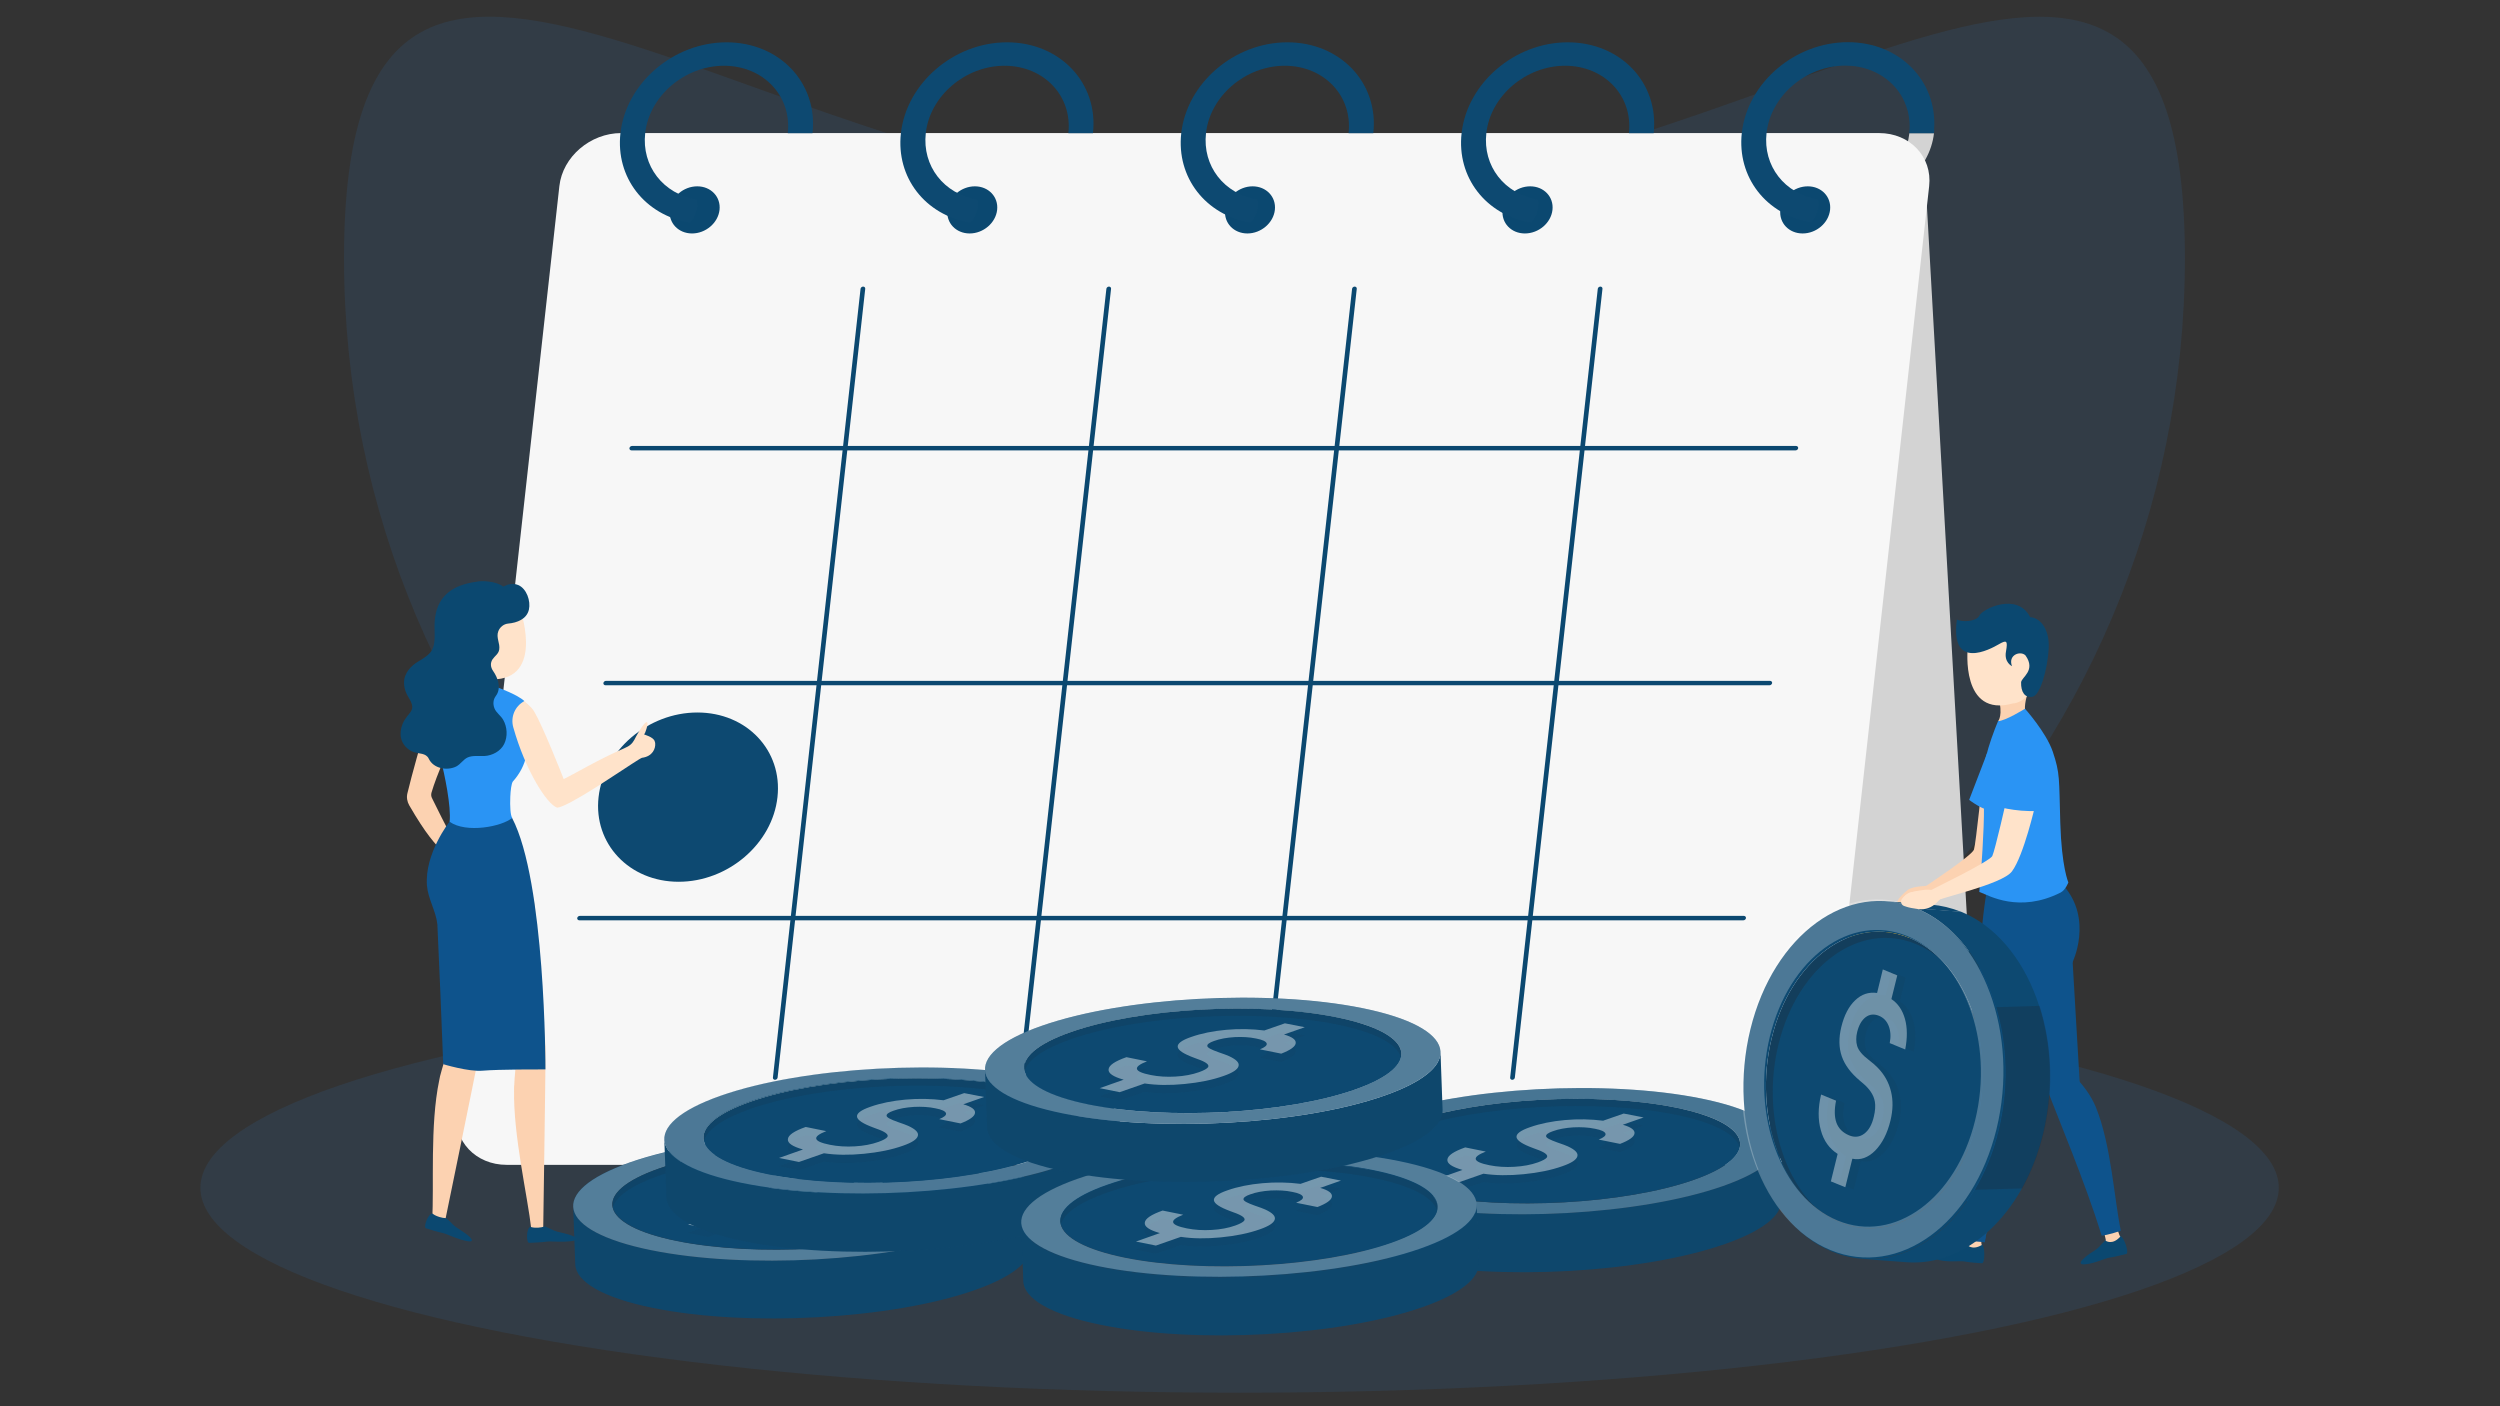 <svg xmlns="http://www.w3.org/2000/svg" xmlns:xlink="http://www.w3.org/1999/xlink" version="1.1" id="Payday" x="0px" y="0px" viewBox="0 0 1920 1080" style="enable-background:new 0 0 1920 1080;" xml:space="preserve">
<rect x="0" y="0" width="1920" height="1080" fill="#333333" stroke="none"/>
<style xmlns="http://www.w3.org/2000/svg" type="text/css">
	.st0{opacity:0.1;fill:#2A94F4;}
	.st1{fill:#D3D3D3;}
	.st2{fill:#F7F7F7;}
	.st3{fill:#0B4870;}
	.st4{fill:#0d4971;}
	.st5{fill:#FFC910;}
	.st6{opacity:6.000000e-02;}
	.st7{fill:#231F20;}
	.st8{opacity:0.29;}
	.st9{fill:#FFFFFF;}
	.st10{opacity:0.11;fill:#231F20;}
	.st11{opacity:5.000000e-02;}
	.st12{opacity:0.43;}
	.st13{opacity:0.26;}
	.st14{opacity:0.24;}
	.st15{fill:#FCD2B1;}
	.st16{fill:#0E538C;}
	.st17{fill:#2A94F4;}
	.st18{fill:#FFE3CA;}
	.st19{fill:#F2F2F2;}
	.st20{fill:#5146AF;}
	.st21{fill:none;stroke:#FFC996;stroke-width:0.584;stroke-miterlimit:10;}
	.st22{fill:#EE5A28;}
	.st23{fill:#FFAB01;}
	.st24{fill:#FFCA10;}
	.st25{opacity:0.22;fill:#231F20;}
	.st26{opacity:0.4;}
</style>
<path xmlns="http://www.w3.org/2000/svg" class="st0" d="M1678,198.3c0,390.4-316.5,706.9-706.9,706.9S264.2,588.7,264.2,198.3s316.5-43.2,706.9-43.2  S1678-192,1678,198.3z"/>
<ellipse xmlns="http://www.w3.org/2000/svg" class="st0" cx="952" cy="912.2" rx="798.1" ry="157.4"/>
<g xmlns="http://www.w3.org/2000/svg">
	<path class="st1" d="M1478.4,891.9H518.3c-23.6,0-43.8-18.1-45-40.4l-39.8-706.7c-1.3-22.3,16.9-40.4,40.5-40.4h960.1   c23.6,0,43.7,18.1,45,40.4l39.8,706.7C1520.1,873.8,1502,891.9,1478.4,891.9z"/>
	<g>
		<g>
			<g>
				<path class="st1" d="M1485.3,102.3C1485.3,102.3,1485.3,102.3,1485.3,102.3c-3.2,28.6-30.3,51.8-60.4,51.8      c-3.3,0-6.4-0.3-9.4-0.8c26.1-4.3,48.1-25.5,50.9-51H1485.3z"/>
				<path class="st2" d="M1355.1,894.6h-966c-23.7,0-41-18.2-38.5-40.7l79-711c2.5-22.5,23.8-40.7,47.5-40.7h966      c23.7,0,41,18.2,38.5,40.7l-79,711C1400.1,876.4,1378.8,894.6,1355.1,894.6z"/>
				<g>
					<path class="st3" d="M552.6,161.2c1.1-10-6.6-18.1-17.1-18.1c-10.6,0-20,8.1-21.1,18.1c-1.1,10,6.6,18.1,17.1,18.1       C542,179.3,551.5,171.2,552.6,161.2z"/>
					<path class="st3" d="M765.8,161.2c1.1-10-6.6-18.1-17.1-18.1s-20,8.1-21.1,18.1c-1.1,10,6.6,18.1,17.1,18.1       C755.2,179.3,764.7,171.2,765.8,161.2z"/>
					<path class="st3" d="M979.1,161.2c1.1-10-6.6-18.1-17.1-18.1s-20,8.1-21.1,18.1c-1.1,10,6.6,18.1,17.1,18.1       C968.5,179.3,978,171.2,979.1,161.2z"/>
					<path class="st3" d="M1192.3,161.2c1.1-10-6.6-18.1-17.1-18.1c-10.6,0-20,8.1-21.2,18.1c-1.1,10,6.6,18.1,17.1,18.1       C1181.7,179.3,1191.2,171.2,1192.3,161.2z"/>
					<path class="st3" d="M1405.5,161.2c1.1-10-6.6-18.1-17.1-18.1c-10.6,0-20,8.1-21.1,18.1c-1.1,10,6.6,18.1,17.1,18.1       C1395,179.3,1404.4,171.2,1405.5,161.2z"/>
				</g>
				<path class="st4" d="M529.6,171c-34.5-5.9-56.9-34.8-53.1-68.7c4.3-38.5,40.8-69.8,81.5-69.8c40.7,0,70.3,31.3,66,69.8H605      c3.2-28.6-18.8-51.8-49-51.8c-30.2,0-57.4,23.3-60.5,51.8c-2.8,25.2,13.8,46.6,39.5,51c0,0,1.7,3.8-0.6,10      C532.1,169.6,529.6,171,529.6,171z"/>
				<path class="st4" d="M745,171c-34.6-5.9-56.9-34.8-53.1-68.7c4.3-38.5,40.8-69.8,81.5-69.8c40.7,0,70.3,31.3,66,69.8h-18.9      c3.2-28.6-18.8-51.8-49-51.8c-30.2,0-57.4,23.3-60.5,51.8c-2.8,25.2,13.8,46.6,39.5,51c0,0,1.7,3.8-0.6,10      C747.4,169.6,745,171,745,171z"/>
				<path class="st4" d="M960.3,171c-34.5-5.9-56.9-34.8-53.1-68.7c4.3-38.5,40.8-69.8,81.5-69.8c40.7,0,70.3,31.3,66,69.8h-19      c3.2-28.6-18.8-51.8-49-51.8s-57.4,23.3-60.5,51.8c-2.8,25.2,13.8,46.6,39.5,51c0,0,1.7,3.8-0.6,10      C962.7,169.6,960.3,171,960.3,171z"/>
				<path class="st4" d="M1175.6,171c-34.5-5.9-56.9-34.8-53.1-68.7c4.3-38.5,40.8-69.8,81.5-69.8c40.7,0,70.3,31.3,66,69.8H1251      c3.2-28.6-18.8-51.8-49-51.8c-30.2,0-57.4,23.3-60.5,51.8c-2.8,25.2,13.8,46.6,39.5,51c0,0,1.7,3.8-0.6,10      C1178,169.6,1175.6,171,1175.6,171z"/>
				<path class="st4" d="M1485.3,102.3h-19c0.2-1.6,0.3-3.1,0.3-4.7c0-2.6-0.1-5-0.5-7.4c-0.2-1.3-0.4-2.6-0.7-3.8      c-0.1-0.8-0.3-1.5-0.6-2.2c-4.7-16.8-18.9-29.4-37.5-32.9c-3.2-0.6-6.6-0.9-10.1-0.9c-30.2,0-57.3,23.2-60.5,51.8      c-2.8,25.2,13.8,46.6,39.5,51c0,0,1.7,3.8-0.6,10c-2.3,6.2-4.7,7.6-4.7,7.6c-34.6-5.9-56.9-34.8-53.2-68.7      c4.3-38.5,40.8-69.7,81.5-69.7c39.7,0,68.8,29.8,66.2,66.9C1485.5,100.4,1485.4,101.3,1485.3,102.3z"/>
				<g>
					<path class="st3" d="M595.2,829.3c-1,0-1.7-0.8-1.6-1.7l67.3-605.8c0.1-0.9,1-1.7,2-1.7c1,0,1.7,0.8,1.6,1.7l-67.3,605.8       C597.1,828.5,596.2,829.3,595.2,829.3z"/>
					<path class="st3" d="M784,829.3c-1,0-1.7-0.8-1.6-1.7l67.3-605.8c0.1-0.9,1-1.7,2-1.7c1,0,1.7,0.8,1.6,1.7l-67.3,605.8       C785.8,828.5,784.9,829.3,784,829.3z"/>
					<path class="st3" d="M972.7,829.3c-1,0-1.7-0.8-1.6-1.7l67.3-605.8c0.1-0.9,1-1.7,2-1.7c1,0,1.7,0.8,1.6,1.7l-67.3,605.8       C974.5,828.5,973.7,829.3,972.7,829.3z"/>
					<path class="st3" d="M1161.4,829.3c-1,0-1.7-0.8-1.6-1.7l67.3-605.8c0.1-0.9,1-1.7,2-1.7c1,0,1.7,0.8,1.6,1.7l-67.3,605.8       C1163.3,828.5,1162.4,829.3,1161.4,829.3z"/>
				</g>
				<g>
					<path class="st3" d="M1379,345.9H485c-1,0-1.7-0.8-1.6-1.7c0.1-0.9,1-1.7,2-1.7h894c1,0,1.7,0.8,1.6,1.7       C1380.9,345.1,1380,345.9,1379,345.9z"/>
					<path class="st3" d="M1359,526.3H465c-1,0-1.7-0.8-1.6-1.7c0.1-0.9,1-1.7,2-1.7h894c1,0,1.7,0.8,1.6,1.7       C1360.8,525.6,1359.9,526.3,1359,526.3z"/>
					<path class="st3" d="M1338.9,706.8h-894c-1,0-1.7-0.8-1.6-1.7c0.1-0.9,1-1.7,2-1.7h894c1,0,1.7,0.8,1.6,1.7       C1340.8,706,1339.9,706.8,1338.9,706.8z"/>
				</g>
			</g>
			<path class="st4" d="M521.2,677.2c-37.9,0-65.5-29.2-61.5-65c4-35.8,38-65,75.9-65c37.9,0,65.5,29.2,61.5,65     C593.2,648,559.1,677.2,521.2,677.2z"/>
		</g>
	</g>
</g>
<g xmlns="http://www.w3.org/2000/svg">
	<g>
		<path class="st5" d="M471.9,969.9c-0.4-12.1-1-28.2-1.5-40.3c0.3,8.3,1.1,30.8,1.5,39.4C471.9,969.3,471.9,969.6,471.9,969.9z"/>
	</g>
	<g>
		<path class="st4" d="M790,912.6c0.5,14.9,1.1,29.7,1.6,44.6c0.4,11.4-13.8,23.4-43.3,33.7c-63.6,22.3-174.1,28.4-246.8,13.6    c-39-7.9-59.2-20.3-59.7-33.5l-1.6-44.6c0.5,13.2,20.7,25.5,59.7,33.5c72.7,14.8,183.2,8.7,246.8-13.6    C776.2,936,790.5,924,790,912.6z"/>
	</g>
	<g class="st6">
		<path class="st7" d="M790,912.7c0.5,14.9,1.1,29.7,1.6,44.6c0.4,11.4-13.8,23.4-43.3,33.7c-63.6,22.3-174.1,28.4-246.8,13.6    c-39-7.9-59.2-20.3-59.7-33.5l-1.6-44.6c0.5,13.2,20.7,25.5,59.7,33.5c72.7,14.8,183.2,8.7,246.8-13.6    C776.2,936,790.5,924,790,912.7z"/>
	</g>
	<g>
		<path class="st4" d="M730.3,879.2c72.7,14.8,80,44.9,16.4,67.2c-63.6,22.3-174.1,28.4-246.8,13.6c-72.7-14.8-80-44.9-16.4-67.2    C547.2,870.5,657.7,864.4,730.3,879.2z M519.7,953c60.2,12.3,151.7,7.2,204.4-11.3c52.7-18.5,46.6-43.4-13.6-55.6    c-60.2-12.2-151.7-7.2-204.4,11.3C453.4,915.9,459.5,940.8,519.7,953L519.7,953z"/>
	</g>
	<g class="st8">
		<path class="st9" d="M730.3,879.3c72.7,14.8,80,44.9,16.4,67.2c-63.6,22.3-174.1,28.4-246.8,13.6c-72.7-14.8-80-44.9-16.4-67.2    C547.2,870.6,657.7,864.5,730.3,879.3z M519.7,953.1c60.2,12.3,151.7,7.2,204.4-11.3c52.7-18.5,46.6-43.4-13.6-55.6    c-60.2-12.2-151.7-7.2-204.4,11.3C453.4,916,459.5,940.9,519.7,953.1L519.7,953.1z"/>
	</g>
	<path class="st4" d="M710.6,886.1c60.2,12.3,66.3,37.2,13.6,55.6c-52.7,18.5-144.2,23.5-204.4,11.3c-60.2-12.3-66.3-37.2-13.6-55.6   C558.8,878.9,650.4,873.8,710.6,886.1z"/>
	<path class="st10" d="M506.1,902.9c52.7-18.5,144.2-23.5,204.4-11.3c30,6.1,46.5,15.3,49.1,25.3c3-12.1-13.7-23.7-49.1-30.9   c-60.2-12.2-151.7-7.2-204.4,11.3c-26.5,9.3-38.1,20.2-35.5,30.3C472.8,919.2,484.5,910.5,506.1,902.9z"/>
	<g class="st11">
		<path class="st7" d="M685.9,900l-16,5.6c6.4,1.8,9.4,4.1,9,6.7c-0.3,2.6-4.1,5.3-11.1,8l-16.4-3.3c3.9-1.6,5.7-3.1,5.2-4.6    c-0.5-1.5-3.2-2.7-8-3.7c-5.2-1.1-10.7-1.4-16.7-1.1c-5.9,0.4-11.2,1.3-15.8,3c-1.7,0.6-3,1.2-3.8,1.8c-0.9,0.6-1.3,1.2-1.3,1.9    c-0.1,1.3,2.9,2.9,8.9,5c3.6,1.2,6.2,2.2,7.8,2.9c5.6,2.6,8.1,5.1,7.3,7.7c-0.7,2.6-4.5,5.1-11.4,7.5c-8.7,3.1-18.7,5.1-30,6.2    c-11.2,1.1-21.5,1-30.7-0.4l-19.2,6.7l-15.3-3.1l18.4-6.5c-8.1-2.3-12-4.9-11.6-8c0.3-3.1,4.9-6.2,13.7-9.3l15.8,3.2    c-5.6,2.2-8.2,4.1-7.7,5.9c0.4,1.7,3.9,3.3,10.5,4.6c6,1.2,12.4,1.6,19.1,1.2c6.8-0.4,12.8-1.5,18.1-3.4c1.9-0.7,3.4-1.3,4.6-2    c1.2-0.6,1.9-1.3,2.3-1.8c1.2-1.9-1.6-4-8.2-6.3c-1.1-0.4-1.9-0.7-2.4-0.9c-8.1-2.9-12.3-5.7-12.7-8.3c-0.4-2.6,3-5.2,10.3-7.7    c7.9-2.8,16.9-4.6,26.9-5.5c10-0.9,19.8-0.7,29.3,0.5l15.8-5.5L685.9,900z"/>
	</g>
	<g class="st12">
		<path class="st9" d="M685.9,893.7l-16,5.6c6.4,1.8,9.4,4.1,9,6.7c-0.3,2.6-4.1,5.3-11.1,8l-16.4-3.3c3.9-1.6,5.7-3.1,5.2-4.6    c-0.5-1.5-3.2-2.8-8-3.7c-5.2-1.1-10.7-1.4-16.7-1.1c-5.9,0.4-11.2,1.3-15.8,3c-1.7,0.6-3,1.2-3.8,1.8c-0.9,0.6-1.3,1.2-1.3,1.9    c-0.1,1.3,2.9,2.9,8.9,5c3.6,1.2,6.2,2.2,7.8,2.9c5.6,2.6,8.1,5.1,7.3,7.7c-0.7,2.6-4.5,5.1-11.4,7.5c-8.7,3.1-18.7,5.1-30,6.2    c-11.2,1.1-21.5,1-30.7-0.4l-19.2,6.7l-15.3-3.1l18.4-6.5c-8.1-2.3-12-4.9-11.6-8c0.3-3.1,4.9-6.2,13.7-9.3l15.8,3.2    c-5.6,2.2-8.2,4.1-7.7,5.9c0.4,1.7,3.9,3.3,10.5,4.6c6,1.2,12.4,1.6,19.1,1.2c6.8-0.4,12.8-1.5,18.1-3.4c1.9-0.7,3.4-1.3,4.6-2    c1.2-0.6,1.9-1.3,2.3-1.8c1.2-1.9-1.6-4-8.2-6.3c-1.1-0.4-1.9-0.7-2.4-0.9c-8.1-3-12.3-5.7-12.7-8.3c-0.4-2.6,3-5.2,10.3-7.7    c7.9-2.8,16.9-4.6,26.9-5.5c10-0.9,19.8-0.7,29.3,0.5l15.8-5.5L685.9,893.7z"/>
	</g>
</g>
<g xmlns="http://www.w3.org/2000/svg">
	<g>
		<path class="st5" d="M541.8,918.7c-0.4-12.1-1-28.2-1.5-40.3c0.3,8.3,1.1,30.8,1.5,39.4C541.8,918,541.8,918.3,541.8,918.7z"/>
	</g>
	<g>
		<path class="st4" d="M860,861.4c0.5,14.9,1.1,29.7,1.6,44.6c0.4,11.4-13.8,23.4-43.3,33.7c-63.6,22.3-174.1,28.4-246.8,13.6    c-39-7.9-59.2-20.3-59.7-33.5l-1.6-44.6c0.5,13.2,20.7,25.5,59.7,33.5c72.7,14.8,183.2,8.7,246.8-13.6    C846.1,884.8,860.4,872.8,860,861.4z"/>
	</g>
	<g class="st6">
		<path class="st7" d="M860,861.4c0.5,14.9,1.1,29.7,1.6,44.6c0.4,11.4-13.8,23.4-43.3,33.7c-63.6,22.3-174.1,28.4-246.8,13.6    c-39-7.9-59.2-20.3-59.7-33.5l-1.6-44.6c0.5,13.2,20.7,25.5,59.7,33.5c72.7,14.8,183.2,8.7,246.8-13.6    C846.1,884.8,860.4,872.8,860,861.4z"/>
	</g>
	<g>
		<path class="st4" d="M800.3,827.9c72.7,14.8,80,44.9,16.4,67.2c-63.6,22.3-174.1,28.4-246.8,13.6c-72.7-14.8-80-44.9-16.4-67.2    C617.1,819.2,727.6,813.1,800.3,827.9z M589.7,901.8c60.2,12.3,151.7,7.2,204.4-11.3c52.7-18.5,46.6-43.4-13.6-55.6    c-60.2-12.2-151.7-7.2-204.4,11.3C523.4,864.6,529.5,889.5,589.7,901.8L589.7,901.8z"/>
	</g>
	<g class="st13">
		<path class="st9" d="M800.3,827.7c72.7,14.8,80,44.9,16.4,67.2c-63.6,22.3-174.1,28.4-246.8,13.6c-72.7-14.8-80-44.9-16.4-67.2    C617.1,819,727.6,812.9,800.3,827.7z M589.7,901.5c60.2,12.3,151.7,7.2,204.4-11.3c52.7-18.5,46.6-43.4-13.6-55.6    c-60.2-12.2-151.7-7.2-204.4,11.3C523.4,864.4,529.5,889.3,589.7,901.5L589.7,901.5z"/>
	</g>
	<path class="st4" d="M780.5,834.8c60.2,12.3,66.3,37.2,13.6,55.6C741.4,909,649.9,914,589.7,901.8c-60.2-12.3-66.3-37.2-13.6-55.6   C628.8,827.6,720.3,822.6,780.5,834.8z"/>
	<path class="st10" d="M576.1,851.7c52.7-18.5,144.2-23.5,204.4-11.3c30,6.1,46.5,15.3,49.1,25.3c3-12.1-13.7-23.7-49.1-30.9   c-60.2-12.2-151.7-7.2-204.4,11.3c-26.5,9.3-38.1,20.2-35.5,30.3C542.7,868,554.4,859.3,576.1,851.7z"/>
	<g class="st11">
		<path class="st7" d="M755.8,848.8l-16,5.6c6.4,1.8,9.4,4.1,9,6.7c-0.3,2.6-4.1,5.3-11.1,8l-16.4-3.3c3.9-1.6,5.7-3.1,5.2-4.6    c-0.5-1.5-3.2-2.7-8-3.7c-5.2-1.1-10.7-1.4-16.7-1.1c-5.9,0.4-11.2,1.3-15.8,3c-1.7,0.6-3,1.2-3.8,1.8c-0.9,0.6-1.3,1.2-1.3,1.9    c-0.1,1.3,2.9,2.9,8.9,5c3.6,1.2,6.2,2.2,7.8,2.9c5.6,2.6,8.1,5.1,7.3,7.7c-0.7,2.6-4.5,5.1-11.4,7.5c-8.7,3.1-18.7,5.1-30,6.2    c-11.2,1.1-21.5,1-30.7-0.4l-19.2,6.7l-15.3-3.1l18.4-6.5c-8.1-2.3-12-4.9-11.6-8c0.3-3.1,4.9-6.2,13.7-9.3l15.8,3.2    c-5.6,2.2-8.2,4.1-7.7,5.9c0.4,1.7,3.9,3.3,10.5,4.6c6,1.2,12.4,1.6,19.1,1.2c6.8-0.4,12.8-1.5,18.1-3.4c1.9-0.7,3.4-1.3,4.6-2    c1.2-0.6,1.9-1.3,2.3-1.8c1.2-1.9-1.6-4-8.2-6.3c-1.1-0.4-1.9-0.7-2.4-0.9c-8.1-2.9-12.3-5.7-12.7-8.3c-0.4-2.6,3-5.2,10.3-7.7    c7.9-2.8,16.9-4.6,26.9-5.5c10-0.9,19.8-0.7,29.3,0.5l15.8-5.5L755.8,848.8z"/>
	</g>
	<g class="st12">
		<path class="st9" d="M755.8,842.5l-16,5.6c6.4,1.8,9.4,4.1,9,6.7c-0.3,2.6-4.1,5.3-11.1,8l-16.4-3.3c3.9-1.6,5.7-3.1,5.2-4.6    c-0.5-1.5-3.2-2.8-8-3.7c-5.2-1.1-10.7-1.4-16.7-1.1c-5.9,0.4-11.2,1.3-15.8,3c-1.7,0.6-3,1.2-3.8,1.8c-0.9,0.6-1.3,1.2-1.3,1.9    c-0.1,1.3,2.9,2.9,8.9,5c3.6,1.2,6.2,2.2,7.8,2.9c5.6,2.6,8.1,5.1,7.3,7.7c-0.7,2.6-4.5,5.1-11.4,7.5c-8.7,3.1-18.7,5.1-30,6.2    c-11.2,1.1-21.5,1-30.7-0.4l-19.2,6.7l-15.3-3.1l18.4-6.5c-8.1-2.3-12-4.9-11.6-8c0.3-3.1,4.9-6.2,13.7-9.3l15.8,3.2    c-5.6,2.2-8.2,4.1-7.7,5.9c0.4,1.7,3.9,3.3,10.5,4.6c6,1.2,12.4,1.6,19.1,1.2c6.8-0.4,12.8-1.5,18.1-3.4c1.9-0.7,3.4-1.3,4.6-2    c1.2-0.6,1.9-1.3,2.3-1.8c1.2-1.9-1.6-4-8.2-6.3c-1.1-0.4-1.9-0.7-2.4-0.9c-8.1-3-12.3-5.7-12.7-8.3c-0.4-2.6,3-5.2,10.3-7.7    c7.9-2.8,16.9-4.6,26.9-5.5c10-0.9,19.8-0.7,29.3,0.5l15.8-5.5L755.8,842.5z"/>
	</g>
</g>
<g xmlns="http://www.w3.org/2000/svg">
	<g>
		<path class="st5" d="M1048.4,934.4c-0.4-12.1-1-28.2-1.5-40.3c0.3,8.3,1.1,30.8,1.5,39.4C1048.3,933.8,1048.3,934.1,1048.4,934.4z    "/>
	</g>
	<g>
		<path class="st4" d="M1366.5,877.1c0.5,14.9,1.1,29.7,1.6,44.6c0.4,11.4-13.8,23.4-43.3,33.7c-63.6,22.3-174.1,28.4-246.8,13.6    c-39-7.9-59.2-20.3-59.7-33.5l-1.6-44.6c0.5,13.2,20.7,25.5,59.7,33.5c72.7,14.8,183.2,8.7,246.8-13.6    C1352.7,900.5,1366.9,888.5,1366.5,877.1z"/>
	</g>
	<g class="st6">
		<path class="st7" d="M1366.5,877.2c0.5,14.9,1.1,29.7,1.6,44.6c0.4,11.4-13.8,23.4-43.3,33.7c-63.6,22.3-174.1,28.4-246.8,13.6    c-39-7.9-59.2-20.3-59.7-33.5l-1.6-44.6c0.5,13.2,20.7,25.5,59.7,33.5c72.7,14.8,183.2,8.7,246.8-13.6    C1352.7,900.5,1366.9,888.5,1366.5,877.2z"/>
	</g>
	<g>
		<path class="st4" d="M1306.8,843.7c72.7,14.8,80,44.9,16.4,67.2c-63.6,22.3-174.1,28.4-246.8,13.6c-72.7-14.8-80-44.9-16.4-67.2    C1123.6,835,1234.1,828.9,1306.8,843.7z M1096.2,917.5c60.2,12.3,151.7,7.2,204.4-11.3c52.7-18.5,46.6-43.4-13.6-55.6    c-60.2-12.2-151.7-7.2-204.4,11.3C1029.9,880.3,1036,905.3,1096.2,917.5L1096.2,917.5z"/>
	</g>
	<g class="st14">
		<path class="st9" d="M1306.8,843.7c72.7,14.8,80,44.9,16.4,67.2c-63.6,22.3-174.1,28.4-246.8,13.6c-72.7-14.8-80-44.9-16.4-67.2    C1123.6,835,1234.1,828.9,1306.8,843.7z M1096.2,917.5c60.2,12.3,151.7,7.2,204.4-11.3c52.7-18.5,46.6-43.4-13.6-55.6    c-60.2-12.2-151.7-7.2-204.4,11.3C1029.9,880.3,1036,905.3,1096.2,917.5L1096.2,917.5z"/>
	</g>
	<path class="st4" d="M1287,850.6c60.2,12.3,66.3,37.2,13.6,55.6c-52.7,18.5-144.2,23.5-204.4,11.3c-60.2-12.3-66.3-37.2-13.6-55.6   C1135.3,843.4,1226.8,838.3,1287,850.6z"/>
	<path class="st10" d="M1082.6,867.4c52.7-18.5,144.2-23.5,204.4-11.3c30,6.1,46.5,15.3,49.1,25.3c3-12.1-13.7-23.7-49.1-30.9   c-60.2-12.2-151.7-7.2-204.4,11.3c-26.5,9.3-38.1,20.2-35.5,30.3C1049.2,883.7,1060.9,875,1082.6,867.4z"/>
	<g class="st11">
		<path class="st7" d="M1262.3,864.5l-16,5.6c6.4,1.8,9.4,4.1,9,6.7c-0.3,2.6-4.1,5.3-11.1,8l-16.4-3.3c3.9-1.6,5.7-3.1,5.2-4.6    c-0.5-1.5-3.2-2.7-8-3.7c-5.2-1.1-10.7-1.4-16.7-1.1c-5.9,0.4-11.2,1.3-15.8,3c-1.7,0.6-3,1.2-3.8,1.8c-0.9,0.6-1.3,1.2-1.3,1.9    c-0.1,1.3,2.9,2.9,8.9,5c3.6,1.2,6.2,2.2,7.8,2.9c5.6,2.6,8.1,5.1,7.3,7.7c-0.7,2.6-4.5,5.1-11.4,7.5c-8.7,3.1-18.7,5.1-30,6.2    c-11.2,1.1-21.5,1-30.7-0.4l-19.2,6.7l-15.3-3.1l18.4-6.5c-8.1-2.3-12-4.9-11.6-8c0.3-3.1,4.9-6.2,13.7-9.3l15.8,3.2    c-5.6,2.2-8.2,4.1-7.7,5.9c0.4,1.7,3.9,3.3,10.5,4.6c6,1.2,12.4,1.6,19.1,1.2c6.8-0.4,12.8-1.5,18.1-3.4c1.9-0.7,3.4-1.3,4.6-2    c1.2-0.6,1.9-1.3,2.3-1.8c1.2-1.9-1.6-4-8.2-6.3c-1.1-0.4-1.9-0.7-2.4-0.9c-8.1-2.9-12.3-5.7-12.7-8.3c-0.4-2.6,3-5.2,10.3-7.7    c7.9-2.8,16.9-4.6,26.9-5.5c10-0.9,19.8-0.7,29.3,0.5l15.8-5.5L1262.3,864.5z"/>
	</g>
	<g class="st12">
		<path class="st9" d="M1262.3,858.2l-16,5.6c6.4,1.8,9.4,4.1,9,6.7c-0.3,2.6-4.1,5.3-11.1,8l-16.4-3.3c3.9-1.6,5.7-3.1,5.2-4.6    c-0.5-1.5-3.2-2.8-8-3.7c-5.2-1.1-10.7-1.4-16.7-1.1c-5.9,0.4-11.2,1.3-15.8,3c-1.7,0.6-3,1.2-3.8,1.8c-0.9,0.6-1.3,1.2-1.3,1.9    c-0.1,1.3,2.9,2.9,8.9,5c3.6,1.2,6.2,2.2,7.8,2.9c5.6,2.6,8.1,5.1,7.3,7.7c-0.7,2.6-4.5,5.1-11.4,7.5c-8.7,3.1-18.7,5.1-30,6.2    c-11.2,1.1-21.5,1-30.7-0.4l-19.2,6.7l-15.3-3.1l18.4-6.5c-8.1-2.3-12-4.9-11.6-8c0.3-3.1,4.9-6.2,13.7-9.3l15.8,3.2    c-5.6,2.2-8.2,4.1-7.7,5.9c0.4,1.7,3.9,3.3,10.5,4.6c6,1.2,12.4,1.6,19.1,1.2c6.8-0.4,12.8-1.5,18.1-3.4c1.9-0.7,3.4-1.3,4.6-2    c1.2-0.6,1.9-1.3,2.3-1.8c1.2-1.9-1.6-4-8.2-6.3c-1.1-0.4-1.9-0.7-2.4-0.9c-8.1-3-12.3-5.7-12.7-8.3c-0.4-2.6,3-5.2,10.3-7.7    c7.9-2.8,16.9-4.6,26.9-5.5c10-0.9,19.8-0.7,29.3,0.5l15.8-5.5L1262.3,858.2z"/>
	</g>
</g>
<g xmlns="http://www.w3.org/2000/svg">
	<g>
		<path class="st5" d="M815.9,982.8c-0.4-12.1-1-28.2-1.5-40.3c0.3,8.3,1.1,30.8,1.5,39.4C815.9,982.2,815.9,982.5,815.9,982.8z"/>
	</g>
	<g>
		<path class="st4" d="M1134.1,925.6c0.5,14.9,1.1,29.7,1.6,44.6c0.4,11.4-13.8,23.4-43.3,33.7c-63.6,22.3-174.1,28.4-246.8,13.6    c-39-7.9-59.2-20.3-59.7-33.5l-1.6-44.6c0.5,13.2,20.7,25.5,59.7,33.5c72.7,14.8,183.2,8.7,246.8-13.6    C1120.3,948.9,1134.5,937,1134.1,925.6z"/>
	</g>
	<g class="st6">
		<path class="st7" d="M1134.1,925.6c0.5,14.9,1.1,29.7,1.6,44.6c0.4,11.4-13.8,23.4-43.3,33.7c-63.6,22.3-174.1,28.4-246.8,13.6    c-39-7.9-59.2-20.3-59.7-33.5l-1.6-44.6c0.5,13.2,20.7,25.5,59.7,33.5c72.7,14.8,183.2,8.7,246.8-13.6    C1120.3,949,1134.5,937,1134.1,925.6z"/>
	</g>
	<g>
		<path class="st4" d="M1074.4,892.1c72.7,14.8,80,44.9,16.4,67.2c-63.6,22.3-174.1,28.4-246.8,13.6c-72.7-14.8-80-44.9-16.4-67.2    C891.2,883.4,1001.7,877.3,1074.4,892.1z M863.8,966c60.2,12.3,151.7,7.2,204.4-11.3c52.7-18.5,46.6-43.4-13.6-55.6    c-60.2-12.2-151.7-7.2-204.4,11.3C797.5,928.8,803.6,953.7,863.8,966L863.8,966z"/>
	</g>
	<g class="st8">
		<path class="st9" d="M1074.4,891.7c72.7,14.8,80,44.9,16.4,67.2c-63.6,22.3-174.1,28.4-246.8,13.6c-72.7-14.8-80-44.9-16.4-67.2    C891.2,883,1001.7,876.9,1074.4,891.7z M863.8,965.5c60.2,12.3,151.7,7.2,204.4-11.3c52.7-18.5,46.6-43.4-13.6-55.6    c-60.2-12.2-151.7-7.2-204.4,11.3C797.5,928.3,803.6,953.3,863.8,965.5L863.8,965.5z"/>
	</g>
	<path class="st4" d="M1054.6,899c60.2,12.3,66.3,37.2,13.6,55.6c-52.7,18.5-144.2,23.5-204.4,11.3c-60.2-12.3-66.3-37.2-13.6-55.6   C902.9,891.8,994.4,886.8,1054.6,899z"/>
	<path class="st10" d="M850.2,915.9c52.7-18.5,144.2-23.5,204.4-11.3c30,6.1,46.5,15.3,49.1,25.3c3-12.1-13.7-23.7-49.1-30.9   c-60.2-12.2-151.7-7.2-204.4,11.3c-26.5,9.3-38.1,20.2-35.5,30.3C816.8,932.2,828.5,923.5,850.2,915.9z"/>
	<g class="st11">
		<path class="st7" d="M1029.9,912.9l-16,5.6c6.4,1.8,9.4,4.1,9,6.7c-0.3,2.6-4.1,5.3-11.1,8l-16.4-3.3c3.9-1.6,5.7-3.1,5.2-4.6    c-0.5-1.5-3.2-2.7-8-3.7c-5.2-1.1-10.7-1.4-16.7-1.1c-5.9,0.4-11.2,1.3-15.8,3c-1.7,0.6-3,1.2-3.8,1.8c-0.9,0.6-1.3,1.2-1.3,1.9    c-0.1,1.3,2.9,2.9,8.9,5c3.6,1.2,6.2,2.2,7.8,2.9c5.6,2.6,8.1,5.1,7.3,7.7c-0.7,2.6-4.5,5.1-11.4,7.5c-8.7,3.1-18.7,5.1-30,6.2    c-11.2,1.1-21.5,1-30.7-0.4l-19.2,6.7l-15.3-3.1l18.4-6.5c-8.1-2.3-12-4.9-11.6-8c0.3-3.1,4.9-6.2,13.7-9.3l15.8,3.2    c-5.6,2.2-8.2,4.1-7.7,5.9c0.4,1.7,3.9,3.3,10.5,4.6c6,1.2,12.4,1.6,19.1,1.2c6.8-0.4,12.8-1.5,18.1-3.4c1.9-0.7,3.4-1.3,4.6-2    c1.2-0.6,1.9-1.3,2.3-1.8c1.2-1.9-1.6-4-8.2-6.3c-1.1-0.4-1.9-0.7-2.4-0.9c-8.1-2.9-12.3-5.7-12.7-8.3c-0.4-2.6,3-5.2,10.3-7.7    c7.9-2.8,16.9-4.6,26.9-5.5c10-0.9,19.8-0.7,29.3,0.5l15.8-5.5L1029.9,912.9z"/>
	</g>
	<g class="st12">
		<path class="st9" d="M1029.9,906.7l-16,5.6c6.4,1.8,9.4,4.1,9,6.7c-0.3,2.6-4.1,5.3-11.1,8l-16.4-3.3c3.9-1.6,5.7-3.1,5.2-4.6    c-0.5-1.5-3.2-2.8-8-3.7c-5.2-1.1-10.7-1.4-16.7-1.1c-5.9,0.4-11.2,1.3-15.8,3c-1.7,0.6-3,1.2-3.8,1.8c-0.9,0.6-1.3,1.2-1.3,1.9    c-0.1,1.3,2.9,2.9,8.9,5c3.6,1.2,6.2,2.2,7.8,2.9c5.6,2.6,8.1,5.1,7.3,7.7c-0.7,2.6-4.5,5.1-11.4,7.5c-8.7,3.1-18.7,5.1-30,6.2    c-11.2,1.1-21.5,1-30.7-0.4l-19.2,6.7l-15.3-3.1l18.4-6.5c-8.1-2.3-12-4.9-11.6-8c0.3-3.1,4.9-6.2,13.7-9.3l15.8,3.2    c-5.6,2.2-8.2,4.1-7.7,5.9c0.4,1.7,3.9,3.3,10.5,4.6c6,1.2,12.4,1.6,19.1,1.2c6.8-0.4,12.8-1.5,18.1-3.4c1.9-0.7,3.4-1.3,4.6-2    c1.2-0.6,1.9-1.3,2.3-1.8c1.2-1.9-1.6-4-8.2-6.3c-1.1-0.4-1.9-0.7-2.4-0.9c-8.1-3-12.3-5.7-12.7-8.3c-0.4-2.6,3-5.2,10.3-7.7    c7.9-2.8,16.9-4.6,26.9-5.5c10-0.9,19.8-0.7,29.3,0.5l15.8-5.5L1029.9,906.7z"/>
	</g>
</g>
<g xmlns="http://www.w3.org/2000/svg">
	<g>
		<path class="st5" d="M788.2,865.1c-0.4-12.1-1-28.2-1.5-40.3c0.3,8.3,1.1,30.8,1.5,39.4C788.1,864.5,788.1,864.8,788.2,865.1z"/>
	</g>
	<g>
		<path class="st4" d="M1106.3,807.8c0.5,14.9,1.1,29.7,1.6,44.6c0.4,11.4-13.8,23.4-43.3,33.7c-63.6,22.3-174.1,28.4-246.8,13.6    c-39-7.9-59.2-20.3-59.7-33.5l-1.6-44.6c0.5,13.2,20.7,25.5,59.7,33.5c72.7,14.8,183.2,8.7,246.8-13.6    C1092.5,831.2,1106.7,819.2,1106.3,807.8z"/>
	</g>
	<g class="st6">
		<path class="st7" d="M1106.3,807.8c0.5,14.9,1.1,29.7,1.6,44.6c0.4,11.4-13.8,23.4-43.3,33.7c-63.6,22.3-174.1,28.4-246.8,13.6    c-39-7.9-59.2-20.3-59.7-33.5l-1.6-44.6c0.5,13.2,20.7,25.5,59.7,33.5c72.7,14.8,183.2,8.7,246.8-13.6    C1092.5,831.2,1106.7,819.2,1106.3,807.8z"/>
	</g>
	<g>
		<path class="st4" d="M1046.6,774.3c72.7,14.8,80,44.9,16.4,67.2c-63.6,22.3-174.1,28.4-246.8,13.6c-72.7-14.8-80-44.9-16.4-67.2    C863.4,765.6,973.9,759.5,1046.6,774.3z M836,848.2c60.2,12.3,151.7,7.2,204.4-11.3c52.7-18.5,46.6-43.4-13.6-55.6    c-60.2-12.2-151.7-7.2-204.4,11.3C769.7,811,775.8,835.9,836,848.2L836,848.2z"/>
	</g>
	<g class="st8">
		<path class="st9" d="M1046.6,774.3c72.7,14.8,80,44.9,16.4,67.2c-63.6,22.3-174.1,28.4-246.8,13.6c-72.7-14.8-80-44.9-16.4-67.2    C863.4,765.6,973.9,759.6,1046.6,774.3z M836,848.2c60.2,12.3,151.7,7.2,204.4-11.3c52.7-18.5,46.6-43.4-13.6-55.6    c-60.2-12.2-151.7-7.2-204.4,11.3C769.7,811,775.8,835.9,836,848.2L836,848.2z"/>
	</g>
	<path class="st4" d="M1026.8,781.3c60.2,12.3,66.3,37.2,13.6,55.6c-52.7,18.5-144.2,23.5-204.4,11.3   c-60.2-12.3-66.3-37.2-13.6-55.6C875.1,774.1,966.6,769,1026.8,781.3z"/>
	<path class="st10" d="M822.4,798.1c52.7-18.5,144.2-23.5,204.4-11.3c30,6.1,46.5,15.3,49.1,25.3c3-12.1-13.7-23.7-49.1-30.9   c-60.2-12.2-151.7-7.2-204.4,11.3c-26.5,9.3-38.1,20.2-35.5,30.3C789,814.4,800.7,805.7,822.4,798.1z"/>
	<g class="st11">
		<path class="st7" d="M1002.1,795.2l-16,5.6c6.4,1.8,9.4,4.1,9,6.7c-0.3,2.6-4.1,5.3-11.1,8l-16.4-3.3c3.9-1.6,5.7-3.1,5.2-4.6    c-0.5-1.5-3.2-2.7-8-3.7c-5.2-1.1-10.7-1.4-16.7-1.1c-5.9,0.4-11.2,1.3-15.8,3c-1.7,0.6-3,1.2-3.8,1.8c-0.9,0.6-1.3,1.2-1.3,1.9    c-0.1,1.3,2.9,2.9,8.9,5c3.6,1.2,6.2,2.2,7.8,2.9c5.6,2.6,8.1,5.1,7.3,7.7c-0.7,2.6-4.5,5.1-11.4,7.5c-8.7,3.1-18.7,5.1-30,6.2    c-11.2,1.1-21.5,1-30.7-0.4l-19.2,6.7l-15.3-3.1l18.4-6.5c-8.1-2.3-12-4.9-11.6-8c0.3-3.1,4.9-6.2,13.7-9.3l15.8,3.2    c-5.6,2.2-8.2,4.1-7.7,5.9c0.4,1.7,3.9,3.3,10.5,4.6c6,1.2,12.4,1.6,19.1,1.2c6.8-0.4,12.8-1.5,18.1-3.4c1.9-0.7,3.4-1.3,4.6-2    c1.2-0.6,1.9-1.3,2.3-1.8c1.2-1.9-1.6-4-8.2-6.3c-1.1-0.4-1.9-0.7-2.4-0.9c-8.1-2.9-12.3-5.7-12.7-8.3c-0.4-2.6,3-5.2,10.3-7.7    c7.9-2.8,16.9-4.6,26.9-5.5c10-0.9,19.8-0.7,29.3,0.5l15.8-5.5L1002.1,795.2z"/>
	</g>
	<g class="st12">
		<path class="st9" d="M1002.1,788.9l-16,5.6c6.4,1.8,9.4,4.1,9,6.7c-0.3,2.6-4.1,5.3-11.1,8l-16.4-3.3c3.9-1.6,5.7-3.1,5.2-4.6    c-0.5-1.5-3.2-2.8-8-3.7c-5.2-1.1-10.7-1.4-16.7-1.1c-5.9,0.4-11.2,1.3-15.8,3c-1.7,0.6-3,1.2-3.8,1.8c-0.9,0.6-1.3,1.2-1.3,1.9    c-0.1,1.3,2.9,2.9,8.9,5c3.6,1.2,6.2,2.2,7.8,2.9c5.6,2.6,8.1,5.1,7.3,7.7c-0.7,2.6-4.5,5.1-11.4,7.5c-8.7,3.1-18.7,5.1-30,6.2    c-11.2,1.1-21.5,1-30.7-0.4l-19.2,6.7l-15.3-3.1l18.4-6.5c-8.1-2.3-12-4.9-11.6-8c0.3-3.1,4.9-6.2,13.7-9.3l15.8,3.2    c-5.6,2.2-8.2,4.1-7.7,5.9c0.4,1.7,3.9,3.3,10.5,4.6c6,1.2,12.4,1.6,19.1,1.2c6.8-0.4,12.8-1.5,18.1-3.4c1.9-0.7,3.4-1.3,4.6-2    c1.2-0.6,1.9-1.3,2.3-1.8c1.2-1.9-1.6-4-8.2-6.3c-1.1-0.4-1.9-0.7-2.4-0.9c-8.1-3-12.3-5.7-12.7-8.3c-0.4-2.6,3-5.2,10.3-7.7    c7.9-2.8,16.9-4.6,26.9-5.5c10-0.9,19.8-0.7,29.3,0.5l15.8-5.5L1002.1,788.9z"/>
	</g>
</g>
<g xmlns="http://www.w3.org/2000/svg">
	<g>
		<path class="st15" d="M337.3,829.8C337.3,829.9,337.3,829.9,337.3,829.8c-7.2,34.4-3.8,81.4-5.4,107.2c0.4,0.1,9.8,1.3,9.8,1.3    s22.4-108.8,26.4-129.6c0.3-1.5,0.5-2.8,0.5-4c1-15.7-13.2-16.5-21.1-3.5c-1.3,2.1-2.5,4.5-3.6,7c-0.4,1-0.9,2.1-1.3,3.2l0,0    c-1.3,3.4-2.5,7-3.5,10.9l-0.1,0.4c-0.3,1.1-0.6,2.2-0.9,3.3l-0.1,0.3C337.8,827.5,337.5,828.6,337.3,829.8z"/>
		<path class="st15" d="M379.6,706.8c-0.3,2.8-1.8,16.3-3.6,32.3c-1.6,13.4-3.3,28.5-4.6,40.4c-1,9-1.7,16.1-2,19.5    c-0.2,2.1-0.4,4-0.8,5.8v0.1c-3.4,15.7-14.2,16.6-20.8,12.9c-0.9-0.5-1.8-1.1-2.5-1.7c-1.5-1.4-2.5-3-2.8-4.6v0    c-0.4-3.2-0.8-7.6-1.2-12.8v-0.1c0,0,0,0,0-0.1l0-0.1c-0.8-10.2-1.5-23.3-2.1-36c-0.7-15.7-1.2-30.7-1.3-39.2c0-0.5,0-0.9-0.1-1.4    c-0.1-26.1,23.9-42.8,38.8-34.7c0.2,0.1,0.3,0.2,0.5,0.3c0.2,0.2,0.4,0.3,0.6,0.3c1.7,1.1,2.3,5,2.3,9.5    C380.1,700.3,379.8,703.8,379.6,706.8z"/>
	</g>
	<g>
		<path class="st15" d="M394.8,836.4C394.8,836.4,394.8,836.4,394.8,836.4c-0.7,36,10.4,81.9,13.3,108c0.4,0,9.1-1.2,9.1-1.2    s1.7-113.7,1.8-135.5c0-1.5-0.1-2.9-0.2-4.1c-1.8-15.8-14.6-13.1-19.6,1.7c-0.8,2.4-1.5,5.1-2.1,7.9c-0.2,1.1-0.4,2.3-0.6,3.5l0,0    c-0.6,3.7-1,7.6-1.3,11.8l0,0.4c-0.1,1.2-0.2,2.3-0.2,3.5l0,0.3C394.8,833.9,394.8,835.1,394.8,836.4z"/>
		<path class="st15" d="M402.2,821.7c-0.9-0.2-1.8-0.6-2.5-1.1c-1.6-1-2.8-2.3-3.3-3.9l0,0c-0.9-3.1-2.1-7.4-3.3-12.5c0,0,0,0,0-0.1    L393,804c-2.4-9.9-5.3-22.7-8-35.2c-3.3-15.4-6.3-30.3-7.8-38.8c-0.1-0.5-1.4-6.6-1.5-7.1c-4.6-26.2,15.8-43.3,30.7-38.3    c0.2,0.1,0.4,0.1,0.6,0.2c3,1.2,3.8,11.7,4.5,18.8c0.7,7.1,5.7,80.7,7,94c0.2,2.1,0.3,4.1,0.3,6    C418.4,820.1,408.8,823.7,402.2,821.7z"/>
	</g>
	<g>
		<path class="st15" d="M358.3,664.7c0,0-0.2-0.7-8.9,6.5c-1.5-3.3-2.4-10-7.7-15.4c-7.8-7.8-14.4-14.9-27.4-37.3    c-1.6-2.8-2.2-6.1-1.4-9.3c3.1-13.3,12-44.3,12-44.3l4.7,1.2l16.7,4.3c0,0-11.2,25.4-14.9,38.3c-0.4,1.4-0.3,2.8,0.3,4.1    C339.7,629.5,358.3,664.7,358.3,664.7z"/>
	</g>
	<path class="st16" d="M345.2,631.1c0,0-19.2,24.4-17.3,49c0.8,10.2,6.9,19.5,8,29.8c0.2,1.5,4.3,99.2,4.5,107.4c0,0,19.4,5.9,30,5   c13.1-1.1,45.2-1,48.5-1c0-2.6,0-144.1-25.6-193.1C368.4,631.7,345.2,631.1,345.2,631.1z"/>
	<path class="st17" d="M404.1,580.4c-1.2,6.9-5,14-10.3,19.9c-1,1.6-1.7,6.5-1.9,11.7l0,0.1c-0.3,6.9,0.1,14.4,1.5,16   c-7.7,6.7-35.4,12.1-48.1,3c1.3-11.3-3.7-36.2-7.1-48.8c-0.5-1.9-1-3.6-1.4-4.9c-3.2-9.6,29.2-41.8,29.2-41.8l16.6-7.5   c0,0,14.9,5.4,20.1,10.3c-3.6,6.2-6.9,11.4,0.8,30.2C404.7,572.3,404.8,576.4,404.1,580.4z"/>
	<path class="st18" d="M400.2,470.4c0,0,18.5,55-26.4,51.2c-32.9-3.9-8-31.3-7.8-33c0.1-1.8,15.9-22.5,15.9-22.5L400.2,470.4z"/>
	<path class="st18" d="M503.2,571c0.3,3.7-1.8,9.9-10.2,11c-0.4,0.2-1.3,0.6-2.4,1.3c-5.4,3.3-18.1,11.9-30.8,20   c-0.3,0.2-0.5,0.3-0.8,0.5c-0.9,0.5-1.7,1.1-2.5,1.6c-12.5,7.8-24.3,14.6-28.6,14.9c-8-2.7-24.5-28.9-33.7-61.7   c-2.2-7.8,1.1-16.1,8.4-20.1c0,0,5.4,4.1,7.7,8c6.6,11.2,21.2,48.1,22.6,51.8c6.8-3.1,26.7-15.1,46.5-23.6c4.4-1.9,6.1-3.6,7.7-6.4   c1.5-2.9,5.1-9.7,8.2-12.9c1.7-1.7,3.4-1.2,0.2,7.2c-0.8,1.5-0.8,1.5-0.8,1.5s7.3,2,8.1,5.2C503,569.8,503.2,570.4,503.2,571z"/>
	<path class="st3" d="M386.4,450.5c0.1,0.1,3.3-1.4,3.6-1.5c2.6-0.7,5.5-0.8,8,0.3c6.5,2.8,9.7,12.3,8.2,18.9   c-1.7,7.3-9.1,10.1-15.9,10.7c-3.4,0.3-6.4,2.7-7.6,5.9c-1.9,4.8,1.5,9.3,0.7,14.1c-0.6,3.4-3.3,4.8-5.1,7.4   c-1.9,2.9-1.6,6.1,0.4,9c3.7,5.3,6.6,13.2,2.1,19.2c-2.1,2.8-2.3,6.2-1.1,9.4c1.4,3.6,4.9,5.6,6.8,9c3.1,5.5,3.5,12.8,0.7,18.5   c-2.7,5.5-9.1,8.9-15.1,9.2c-4.2,0.2-9-0.6-12.9,1.1c-3.5,1.6-5.4,5.2-8.9,7c-7,3.4-17.4,1.6-21-6c-2.1-4.5-7.5-3.7-11.5-5.1   c-4.8-1.6-8.7-5.8-9.8-10.7c-0.8-3.6-0.2-7.5,1.2-11c1-2.3,2.3-4.3,3.9-6.3c1.6-2,3.7-4.1,3.5-6.9c-0.3-4.2-3.5-7.4-4.9-11.2   c-0.9-2.3-1.4-4.7-1.4-7.2c0-7.5,5.3-13,11.4-16.6c0.5-0.3,0.9-0.5,1.4-0.8c8-5,11.2-7.8,10.7-21.4c-0.6-13.6,0.7-34.5,32-38.7   C370,445.7,381.4,446.4,386.4,450.5z"/>
	<path class="st19" d="M394.2,661.2"/>
	<g>
		<path class="st3" d="M439.8,953c-7.9,1.4-16.8,0-20.2,0.6c-2.8,0.5-10.9,0.8-13.2,0.9c-2.3,0.1-2.3-11.2,0.9-12.3    c0,0,0.7,0.3,2,0.5c2,0.3,5.2,0.4,9.3-0.8c6,2.5,6.2,3.5,13,4.9c3,0.6,6.4,1.6,8.7,2.6C443.3,950.8,444.3,952.2,439.8,953z"/>
	</g>
	<g>
		<path class="st3" d="M359,953.2c-7.9-1.3-15.8-5.7-19.2-6.3c-2.8-0.5-10.6-2.9-12.7-3.6c-2.1-0.7,1.6-11.3,5-11.3    c0,0,0.6,0.5,1.8,1.2c1.7,0.9,4.8,2.2,9,2.4c4.8,4.3,4.6,5.4,10.6,9c2.6,1.6,5.5,3.7,7.3,5.4C363,952.3,363.4,954,359,953.2z"/>
	</g>
</g>
<g xmlns="http://www.w3.org/2000/svg">
	<path class="st15" d="M1556.6,534.6c0,0-3.3,10.7,0,15c-7.9,6.2-22.1,4.3-22.1,4.3s4.3-4.4,0-19.3   C1530.2,519.7,1556.6,534.6,1556.6,534.6z"/>
	<g>
		<g>
			<path class="st3" d="M1601.3,971c7.9-0.7,15.7-4.9,19.1-5.2c2.8-0.3,10.5-2.3,12.7-2.8c2.1-0.6-1.7-13.5-5.1-13.9     c0,0-0.6,0.5-1.7,1.2c-1.7,0.9-4.7,2-9,1.8c-4.8,4.6-4.6,5.9-10.5,9.5c-2.6,1.6-5.4,3.7-7.2,5.6     C1597.3,969.4,1596.9,971.4,1601.3,971z"/>
		</g>
		<path class="st15" d="M1626.1,943.3c0,0,1.3,5.4,2.3,6.4c-6.1,6.9-11.2,3.2-11.2,3.2l0-0.9l-1.5-6.7L1626.1,943.3z"/>
	</g>
	<path class="st15" d="M1552.8,603.7c0,0-3.8,39.6-11.2,52.9c-6.2,11.2-54.2,27.8-57.4,31.3c-5.2,5.7-10.1-0.4-16.1,2.9   c-2,1.1-7,2.1-9.7,2.7c-2.8,0.6-1.3-3.6,7.2-10.4c4.9-2.7,13.5-2.5,13.8-2.8c0.3-0.3,35.1-23.2,36.6-27.8   c1.5-4.6,6.8-56.5,6.8-56.5L1552.8,603.7z"/>
	<g>
		<g>
			<path class="st3" d="M1489.5,967.8c7.7,1.8,16.4,0.3,19.8,1.1c2.8,0.6,10.7,1.2,12.9,1.3c2.2,0.1,2.6-13.3-0.4-14.8     c0,0-0.7,0.3-2,0.6c-1.9,0.3-5.1,0.4-9.1-1.1c-6,2.8-6.2,4.1-12.9,5.7c-2.9,0.7-6.3,1.8-8.6,3     C1486.2,965,1485.2,966.7,1489.5,967.8z"/>
		</g>
		<path class="st15" d="M1521.8,949.3c0,0-0.5,5.5,0.2,6.9c-7.9,4.6-11.6-0.5-11.6-0.5l0.3-0.9l0.7-6.8L1521.8,949.3z"/>
	</g>
	<g>
		<path class="st16" d="M1591.5,739.5c0,0,16.4-33.3-6.9-59.6c0,0-21.8,8.2-38.9,8.2c-13.4,0.1-20.2-1.8-20.2-1.8    s-4.6,24.7-5.4,63.7L1591.5,739.5z"/>
		<path class="st16" d="M1539.9,853.4C1539.9,853.5,1539.9,853.5,1539.9,853.4c0,33.5-11.6,76.4-15.7,100.6c-0.4,0-0.9,0-1.3-0.1    c-8.9-0.5-13.8-1.8-13.8-1.8l0.1-2.6c3-39.1,2.3-103.2,2.6-123.5c0-1.4,0.1-2.7,0.4-3.9c2.5-14.7,17.6-11.8,23.2,2.2    c0.9,2.3,1.7,4.8,2.3,7.4c0.2,1.1,0.5,2.1,0.7,3.3v0c0.6,3.5,1.1,7.1,1.3,11v0.4c0.1,1.1,0.1,2.2,0.2,3.3v0.2    C1539.9,851.1,1539.9,852.3,1539.9,853.4z"/>
		<path class="st16" d="M1563.5,753.5c-0.1,0.4-0.2,0.8-0.4,1.2c-3.6,14.2-13.5,48.1-20.4,68.5l0,0.1c0,0,0,0,0,0.1    c-1.6,4.7-3,8.7-4.2,11.6v0c-0.6,1.4-2.1,2.7-4,3.5c-0.9,0.4-1.9,0.7-3,1c-7.8,1.6-19.1-2-19.1-17.4c0-1.7,0.1-3.6,0.4-5.5    c1.8-12.4,8.9-81,9.8-87.6c1-6.6,2.8-16.2,6.3-17.2C1546.7,706.9,1569.6,728.9,1563.5,753.5z"/>
		<path class="st20" d="M1539.2,829.3l3.5-5.8c0,0,0,0,0,0.1c-0.4,1.4-3,11.5-2.9,22.6v0.4c0,1.1,0.1,2.2,0.2,3.3v0.2    c0.1,1.8,0.1,2.9,0,3.4c0,0,0,0,0,0.1c-0.7,2.9-4.6-11.5-5.5-14.9c-0.1-0.4-0.2-0.7-0.2-0.7l3.5-6.2L1539.2,829.3z"/>
		<path class="st16" d="M1563.1,754.8c-3.6,14.2-13.5,48.1-20.4,68.5c0,0,0,0,0,0.1c0,0,0,0,0,0.1c-0.4,1.4-3,11.5-2.9,22.6v0.4    c0.1,1.1,0.1,2.2,0.2,3.3v0.2c0,1.1,0,2.3,0,3.4c0,0,0,0,0,0.1c0,33.5-11.6,76.3-15.7,100.5c-0.4,0-0.9,0-1.3-0.1    c0,0,4.7-39.8,10-67.2c4.1-21.2,0.4-39.8-1.6-47.2c-0.6-2.2-1-3.4-1-3.4l5.1-11.8c5.8-15.4,8.2-52,8.2-52c-10-26.5-9.6-59-9.6-59    l9.9,2l16.5,22.6L1563.1,754.8z"/>
		<path class="st16" d="M1593.8,827.1c-11.1-11.9-27.9-7.6-21.3,10.1c7.1,19,29.3,71.9,40.8,109.4l0.8,2.4c0,0,5.6-0.6,14.7-3.8    c-5.1-24.2-7.3-65.4-19.1-94.7C1605.8,841,1599.6,833.2,1593.8,827.1z"/>
		<g>
			<g>
				<path class="st16" d="M1534,713.4c-0.6-27.6,32.6-7.2,48.4,2.9c6.7,4.3,8.7,12.1,9.2,19.3c0.5,7.3,4.7,81.9,5.6,95.5      c2.1,30.7-23.5,12.4-25.5,3.8C1566.8,813.3,1534.3,728.5,1534,713.4z"/>
			</g>
		</g>
	</g>
	<path class="st18" d="M1511.2,497.9c0,0-5.7,53.7,34.8,42.3c2.1,0.3,14.4-2.8,16.3-19.1c1.8-16.3-7.5-33.5-8.3-34.1   c-0.8-0.5-26.3-1.3-27.3-1.3C1525.6,485.8,1511.2,497.9,1511.2,497.9z"/>
	<path class="st3" d="M1545.2,511.6c0,0-6.2-2.8-4.6-11.3c1.5-8.5,0.5-9-5.7-5.4c-6.2,3.6-37.4,20.6-32-19.1   c3.6,2.1,15,1.8,17.3-3.1c2.3-4.9,28.9-18.3,39,1.3c7,0.3,15,8.3,14.2,24c-0.8,15.7-6.5,36-12.4,37.1c-5.9,1.1-9-3.6-8.8-11.1   c0.3-3.9,11.6-9,3.4-20.6C1551.9,499.5,1541.9,502.8,1545.2,511.6z"/>
	<path class="st17" d="M1512.3,614.3c0,0,10.3,8,17.8,8.6l-3.9-44.8l-4.2,11L1512.3,614.3z"/>
	<path class="st17" d="M1520.1,685c0,0,0.5,0.2,1.3,0.5c5.9,2.2,29.4,16,61.1,0c3.9-2,6-7.8,6-7.8s-5.2-11.7-6.2-45.8   c-1-34-0.1-37.8-5.8-54.7c-5-14.7-21.3-32.9-21.3-32.9s-15.2,9.5-20.7,9.5c-6.9,16.8-14.1,38.6-11.5,54.4   c1.7,10.5-0.1,41.1-1.5,60.3C1520.7,678.3,1520.1,685,1520.1,685z"/>
	<path class="st21" d="M1500.9,634.9"/>
	<path class="st18" d="M1563.1,618.2c0,0-8.8,38.8-17.9,51c-7.6,10.3-57.3,20.6-60.9,23.8c-5.9,5-10-1.7-16.4,0.8   c-2.2,0.8-1.3,1.9-4.1,2.1c-2.8,0.2-6.7-4.4,2.6-10.1c5.2-2.1,13.7-0.8,14.1-1c0.4-0.3,47.5-23,49.6-27.4   c2.1-4.4,11.1-44.1,11.1-44.1L1563.1,618.2z"/>
	<path class="st17" d="M1565.7,580.3c0,0,4.7,19.1,0,42.5c-19.2,1-33.9-4.1-33.9-4.1l6.1-31.3"/>
</g>
<g xmlns="http://www.w3.org/2000/svg">
	<g>
		<polygon class="st22" points="1429.8,743.7 1464,746.3 1466,747.1 1431.7,744.5   "/>
	</g>
	<g>
		<polygon class="st23" points="1432,743.1 1466.3,745.7 1466,747.1 1431.7,744.5   "/>
	</g>
	<g>
		<polygon class="st24" points="1432,743.1 1466.3,745.7 1478,750.5 1443.7,747.9   "/>
	</g>
	<g>
		<path class="st5" d="M1447.4,715.7c6.2,0.5,14.5,1.1,20.6,1.6c-3.7-0.2-7.1-0.5-12.4-0.5c-5.2,0-9.7,0.2-12.4,0.4    c-1.6,0.1-6.4,0.4-12.5,1.3c-5.4,0.7-8.7,1.4-12.4,2.2C1427.6,716.7,1437.4,715,1447.4,715.7z"/>
	</g>
	<path class="st4" d="M1466.2,720.2c-43.5-17.8-90.8,16.7-105.5,77c-14.8,60.3,8.6,123.6,52.1,141.4c43.5,17.8,90.8-16.7,105.5-77   C1533.1,801.4,1509.7,738,1466.2,720.2z"/>
	<g class="st13">
		<path class="st7" d="M1365.9,802c14.8-60.3,62-94.8,105.5-77c6.6,2.7,12.8,6.5,18.4,11.1c-7-6.9-14.9-12.3-23.6-15.9    c-43.5-17.8-90.8,16.7-105.5,77c-12.5,51.1,2.4,104.4,33.7,130.3C1366.7,900.3,1354.1,850.2,1365.9,802z"/>
	</g>
	<g>
		<path class="st23" d="M1447.4,715.7c11.4,0.9,22.8,1.7,34.3,2.6c6.3,0.5,12.6,2,18.9,4.5l-34.3-2.6    C1460,717.7,1453.6,716.2,1447.4,715.7z"/>
	</g>
	<g>
		<path class="st4" d="M1471.7,697.6c52.6,21.5,80.7,97.9,62.9,170.8c-17.8,72.8-74.9,114.4-127.4,92.9    c-52.6-21.5-80.7-97.9-62.9-170.8C1362.1,717.7,1419.2,676.1,1471.7,697.6z M1412.8,938.7c43.5,17.8,90.8-16.7,105.5-77    c14.8-60.3-8.6-123.6-52.1-141.5c-43.5-17.8-90.8,16.7-105.5,77C1345.9,857.5,1369.2,920.9,1412.8,938.7L1412.8,938.7z"/>
	</g>
	<g class="st13">
		<path class="st9" d="M1470.4,696.4c52.6,21.5,80.7,97.9,62.9,170.8c-17.8,72.8-74.9,114.4-127.4,92.9    c-52.6-21.5-80.7-97.9-62.9-170.8C1360.8,716.5,1417.8,674.9,1470.4,696.4z M1411.4,937.4c43.5,17.8,90.8-16.7,105.5-77    c14.8-60.3-8.6-123.6-52.1-141.5c-43.5-17.8-90.8,16.7-105.5,77C1344.5,856.3,1367.9,919.6,1411.4,937.4L1411.4,937.4z"/>
	</g>
	<g>
		<path class="st4" d="M1449,692.2c11.4,0.9,22.8,1.7,34.3,2.6c7.6,0.6,15.2,2.4,22.8,5.5l-34.3-2.6    C1464.2,694.5,1456.6,692.7,1449,692.2z"/>
	</g>
	<g>
		<path class="st4" d="M1464.3,969.4c-11.4-0.9-22.8-1.7-34.3-2.6c45.4,3.5,89.4-36,104.7-98.4c17.8-72.8-10.4-149.3-62.9-170.8    l34.3,2.6c52.6,21.5,80.7,97.9,62.9,170.8C1553.7,933.4,1509.6,972.8,1464.3,969.4z"/>
	</g>
	<path class="st25" d="M1553.1,912.7c6.9-12.3,12.4-26.3,16.2-41.7c8.3-34,6.6-68.8-2.9-98.5l-33.2,1c8.6,28.8,9.8,62.2,1.8,94.9   c-4.1,17-10.4,32.2-18.3,45.4L1553.1,912.7z"/>
	<g class="st6">
		<path class="st7" d="M1463.6,750.9l-4.5,18.2c5,3.3,8.5,8.4,10.4,15.2c1.9,6.8,1.9,14.7,0.2,23.5l-11.9-4.9c1-5,0.7-9.4-0.8-13.2    c-1.5-3.8-4-6.4-7.5-7.8c-3.8-1.5-7.1-1.2-10.2,1.1c-3,2.3-5.2,6.1-6.5,11.4c-0.5,2-0.7,3.8-0.7,5.6c0,1.8,0.3,3.5,0.7,5.1    c1,3.4,4,7,9,10.8c3,2.3,5.2,4.2,6.7,5.8c5.2,5.3,8.6,11.4,10.3,18.4c1.7,6.9,1.5,14.3-0.4,22.2c-2.4,10-6.4,17.7-11.8,23.2    c-5.4,5.4-11.3,7.5-17.5,6.2l-5.4,21.9l-11.1-4.5l5.2-21.1c-6.3-4-10.6-10-12.9-18.2c-2.3-8.1-2.2-17.3,0.2-27.4l11.5,4.7    c-1.4,6.9-1.3,12.6,0.4,17c1.7,4.5,4.9,7.6,9.6,9.6c4.3,1.8,8.2,1.4,11.7-1.2c3.5-2.6,6-7,7.5-13.1c0.5-2.2,0.9-4.2,1-6.2    c0.1-2,0.1-3.7-0.2-5.3c-0.9-5.2-4.1-10-9.6-14.5c-0.9-0.7-1.6-1.3-2-1.7c-6.9-5.8-11.5-12-13.8-18.6c-2.3-6.7-2.4-14.1-0.4-22.5    c2.2-9.1,5.8-16,10.7-20.6c4.9-4.7,10.5-6.5,16.8-5.6l4.4-18.1L1463.6,750.9z"/>
	</g>
	<g class="st26">
		<path class="st9" d="M1457.1,749.1l-4.5,18.2c5,3.3,8.5,8.4,10.4,15.2c1.9,6.8,1.9,14.7,0.2,23.5l-11.9-4.9c1-5,0.7-9.4-0.8-13.2    c-1.5-3.8-4-6.4-7.5-7.8c-3.7-1.5-7.1-1.2-10.2,1.1c-3,2.3-5.2,6.1-6.5,11.4c-0.5,2-0.7,3.8-0.7,5.6c0,1.8,0.2,3.5,0.7,5.1    c1,3.4,4,7,9,10.8c3,2.3,5.2,4.2,6.7,5.8c5.2,5.3,8.6,11.4,10.3,18.4c1.7,6.9,1.5,14.3-0.4,22.2c-2.4,10-6.4,17.7-11.8,23.2    c-5.4,5.4-11.3,7.5-17.5,6.2l-5.4,21.9l-11.1-4.5l5.2-21.1c-6.3-4-10.7-10-12.9-18.2c-2.3-8.1-2.2-17.3,0.2-27.4l11.5,4.7    c-1.4,6.9-1.3,12.6,0.3,17c1.7,4.5,4.9,7.6,9.6,9.6c4.3,1.8,8.2,1.4,11.7-1.2c3.5-2.6,6-7,7.4-13.1c0.5-2.2,0.9-4.2,1-6.2    c0.1-2,0.1-3.7-0.2-5.3c-0.9-5.2-4.1-10-9.6-14.5c-0.9-0.7-1.6-1.3-2-1.7c-6.9-5.8-11.5-12-13.8-18.6c-2.3-6.7-2.4-14.1-0.4-22.5    c2.2-9.1,5.8-16,10.7-20.6c4.9-4.7,10.5-6.5,16.8-5.6l4.4-18.1L1457.1,749.1z"/>
	</g>
</g>
<path xmlns="http://www.w3.org/2000/svg" class="st18" d="M1489.8,690.8l-2.4,2.4c-3.7,3.8-8.9,5.7-14.1,5c-3.7-0.5-7.5-1.2-9.1-1.8l-1.8-0.6c-2.2-0.7-3.1-3.4-1.8-5.3  c1.5-2.1,3.8-4.5,7.3-5.3C1474.9,683.7,1489.9,679.8,1489.8,690.8z"/>
</svg>